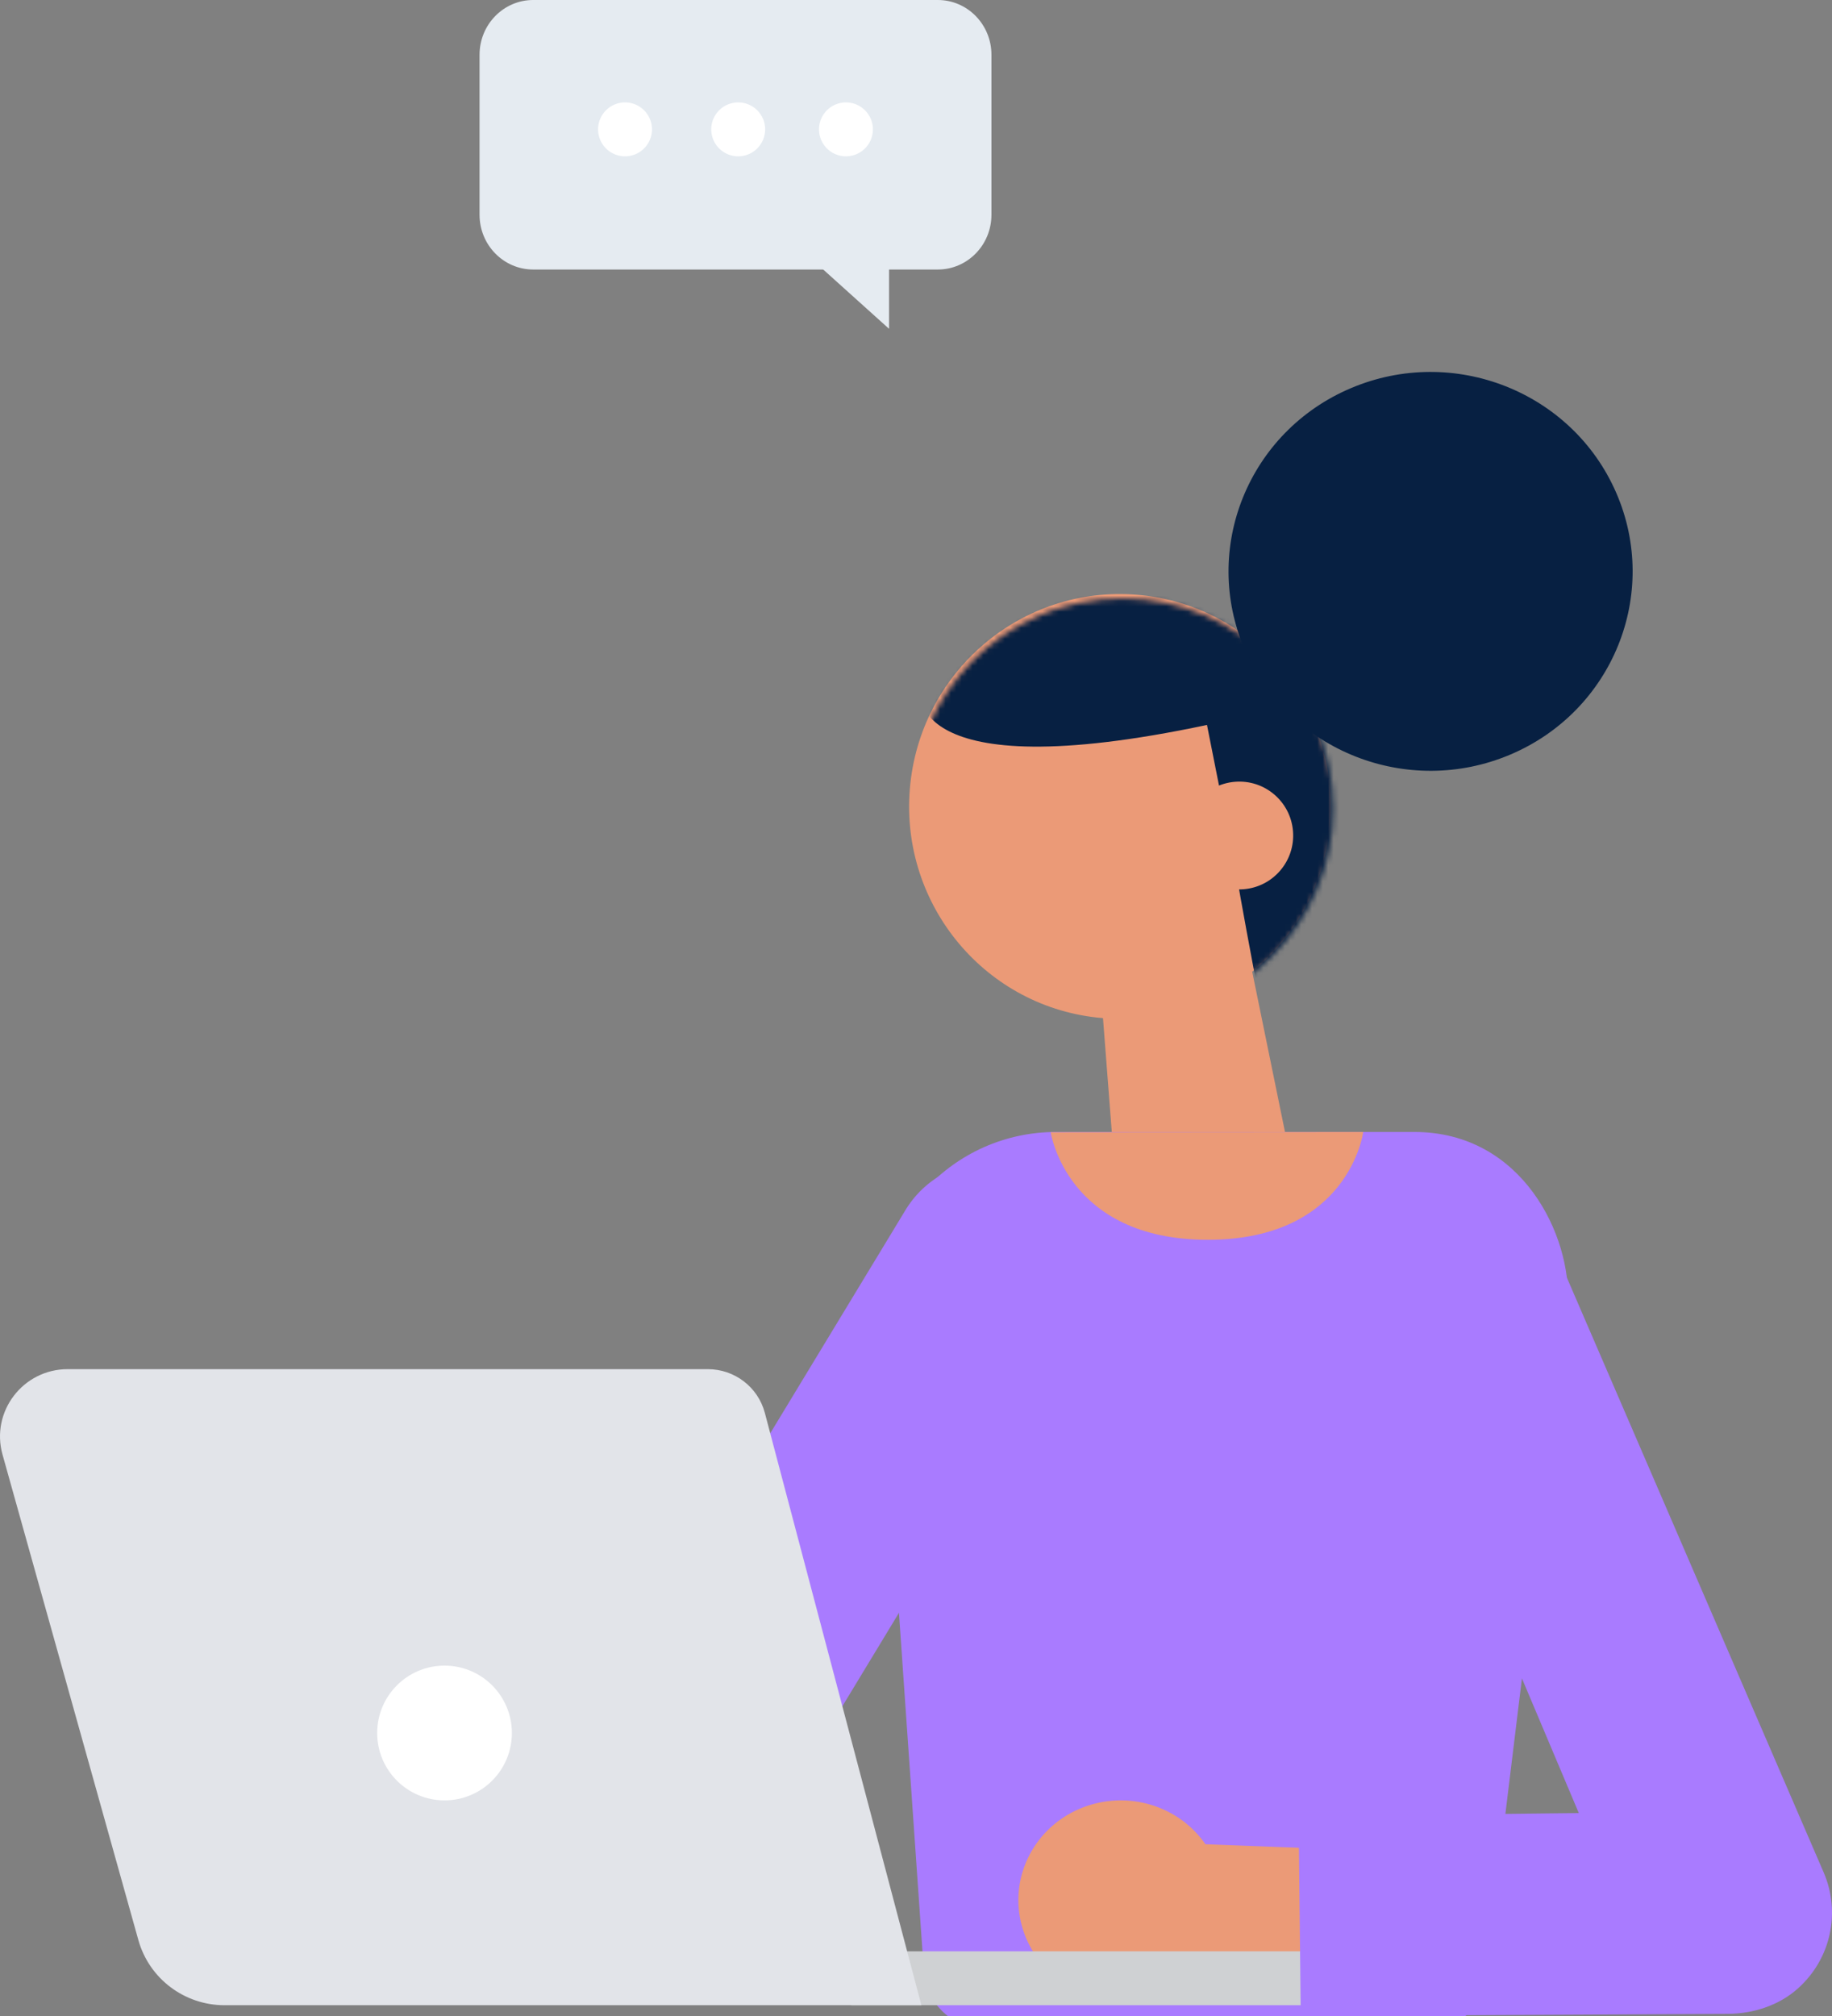 <svg xmlns="http://www.w3.org/2000/svg" xmlns:xlink="http://www.w3.org/1999/xlink" width="340" height="374" viewBox="0 0 340 374"><rect x="0" y="0" width="340" height="374" fill="#808080" stroke="none"/><defs><path id="a" d="M39.663 77.96c21.6.014 39.114-17.427 39.12-38.944C78.799 17.499 61.297.044 39.699.033 18.102.023.588 17.461.573 38.978c-.01 21.524 17.492 38.976 39.09 38.983z"/></defs><g fill="none" fill-rule="evenodd"><path fill="#A97BFF" d="M127.796 346.18c-3.345 0-6.728-.896-9.782-2.78-8.866-5.452-11.667-17.113-6.253-26.045l56.266-92.835c5.422-8.938 16.993-11.747 25.852-6.299 8.869 5.452 11.667 17.116 6.252 26.048L143.87 337.1a18.772 18.772 0 01-16.073 9.08"/><path fill="#EB9A77" d="M204.519 186.486l3.878 50.161 34.769-3.759-14.551-71.088z"/><path fill="#EB9A77" d="M246.806 152.85c-1.779 21.681-20.67 37.812-42.194 36.02-21.529-1.796-37.536-20.824-35.754-42.512 1.779-21.685 20.67-37.811 42.198-36.02 21.524 1.792 37.532 20.827 35.75 42.512"/><g transform="matrix(-1 0 0 1 248 111)"><mask id="b" fill="#fff"><use xlink:href="#a"/></mask><path fill="#072042" d="M77.256 16.751s3.54 18.767-53.26 6.738l-5.16 26.008s-6.848 39.381-7.248 34.546c-.404-4.84-43.088-74.1 15.411-90.772 54.697-15.587 50.257 23.48 50.257 23.48" mask="url(#b)"/></g><path fill="#EB9A77" d="M220.032 155.79c.438 5.506 5.257 9.613 10.76 9.178 5.506-.438 9.614-5.256 9.176-10.761-.435-5.506-5.254-9.613-10.757-9.175-5.506.438-9.617 5.253-9.179 10.758"/><path fill="#A97BFF" d="M196.01 210h66.487c20.112 0 29.153 19.382 28.467 31.662L275.689 366.78c-.662 5.85-5.648 10.258-11.55 10.22l-81.247-.581c-6.03-.045-11.013-4.716-11.432-10.721l-8.38-120.478c-1.327-19.043 13.798-35.22 32.93-35.22"/><path fill="#EB9A77" d="M253 210l-58 .045S197.912 230 224.16 230c26.253 0 28.84-20 28.84-20"/><path fill="#072042" d="M280.272 139.998c19.03-8.051 27.845-29.796 19.684-48.573-8.16-18.777-30.196-27.474-49.226-19.422-19.034 8.048-27.845 29.797-19.688 48.574 8.157 18.776 30.2 27.47 49.23 19.421"/><path fill="#EB9A77" d="M190.931 344.38c4.607-9.177 15.978-12.982 25.405-8.499a18.735 18.735 0 017.375 6.253l28.31 1.078L262 361.5l-39.82 3.285c-5.524 6.05-14.688 8.066-22.522 4.335-9.423-4.483-13.33-15.562-8.727-24.74"/><path fill="#CFD1D3" d="M244 372h-86v-10h86z"/><path fill="#E2E4E9" d="M171 372H41.67c-7.45 0-13.987-4.938-15.986-12.073L.467 269.846C-1.76 261.882 4.26 254 12.576 254H131.36c4.977 0 9.321 3.329 10.587 8.112L171 372z"/><path fill="#FFF" d="M95 321.5c0 6.904-5.597 12.5-12.502 12.5-6.9 0-12.498-5.596-12.498-12.5S75.597 309 82.498 309C89.403 309 95 314.596 95 321.5"/><path fill="#A97BFF" d="M241.408 374l79.353-.398c4.73-.055 9.435-1.58 12.95-4.745 6.148-5.527 7.876-14.115 4.796-21.372L286.893 227.99c-3.921-9.02-14.28-13.316-23.427-9.72-9.574 3.76-14.155 14.676-10.14 24.143l39.683 93.94-52.009.58.408 37.068z"/><path fill="#E5EBF1" d="M174.051 50c5.496 0 9.949-4.55 9.949-10.159V10.16C184 4.549 179.547 0 174.051 0H98.956C93.456 0 89 4.55 89 10.159V39.84C89 45.451 93.457 50 98.956 50h75.095z"/><path fill="#E5EBF1" d="M165 43v18l-20-18z"/><path fill="#FFF" d="M152 24a5 5 0 1010 0c0-2.761-2.241-5-5.002-5A5 5 0 00152 24m-20 0a5 5 0 1010 0c0-2.761-2.241-5-5.002-5A5 5 0 00132 24m-21 0a5 5 0 1010 0c0-2.761-2.241-5-5.002-5A5 5 0 00111 24"/></g></svg>